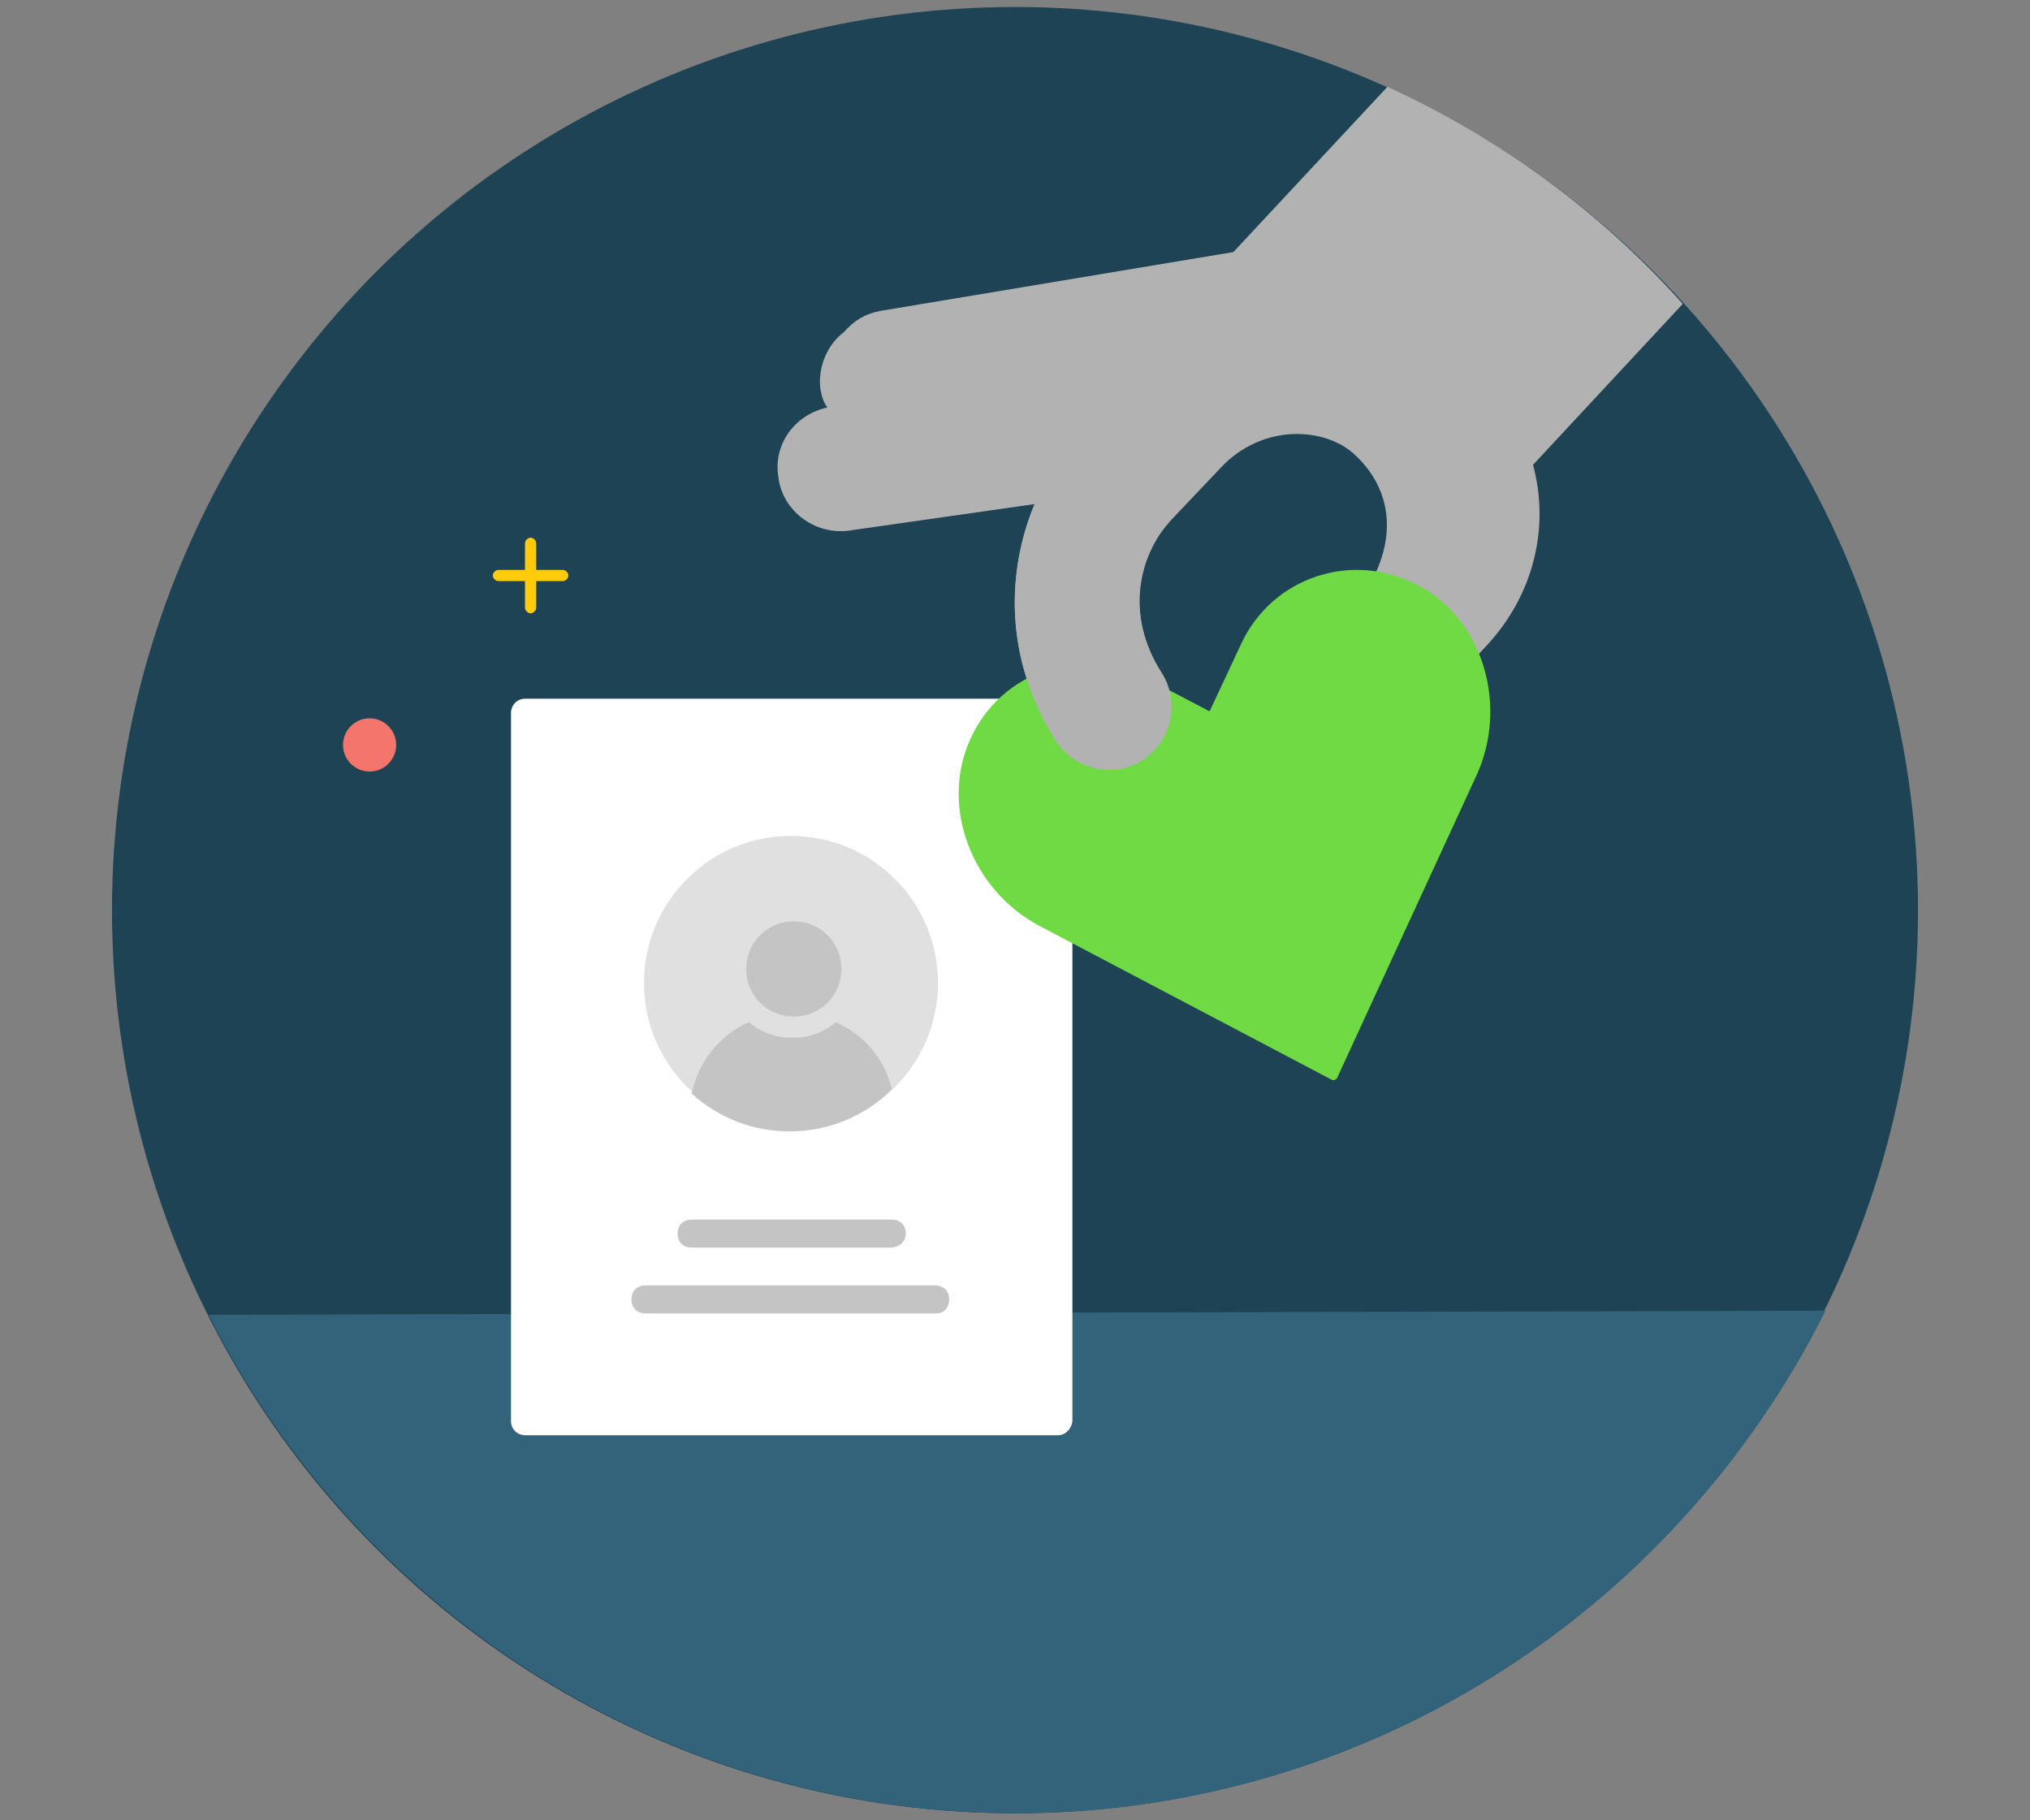 <svg role="img" viewBox="0 0 145 130" xmlns="http://www.w3.org/2000/svg"><rect x="0" y="0" width="145" height="130" fill="#808080" stroke="none"/><circle cx="72.5" cy="65" fill="#1d4354" r="64.5"></circle><path d="M72.7 129.5c25.3-.1 47.1-14.7 57.7-35.9l-115.5.3c10.6 21.1 32.5 35.6 57.8 35.6z" fill="#33637a"></path><path d="M40.2 40.7h-1.9v-1.9c0-.2-.2-.4-.4-.4s-.4.2-.4.4v1.9h-1.9c-.2 0-.4.2-.4.4s.2.4.4.4h1.9v1.9c0 .2.2.4.4.4s.4-.2.4-.4v-1.9h1.9c.2 0 .4-.2.4-.4s-.2-.4-.4-.4z" fill="#ffcc0d"></path><circle cx="26.4" cy="53.2" fill="#f3756c" r="1.9"></circle><path d="M75.6 102.5H37.5c-.5 0-1-.4-1-1V50.9c0-.5.4-1 1-1h38.1c.5 0 1 .4 1 1v50.5c0 .6-.5 1.1-1 1.1z" fill="#fff"></path><path d="M63.6 89.1H49.4c-.6 0-1-.4-1-1s.4-1 1-1h14.3c.6 0 1 .4 1 1s-.5 1-1.1 1zM66.9 93.8H46.1c-.6 0-1-.4-1-1s.4-1 1-1h20.7c.6 0 1 .4 1 1s-.4 1-.9 1z" fill="#c4c4c4"></path><path d="M99.1 6.2L88.1 18l-25.2 4.2c-1.1.2-1.9.7-2.6 1.5-1.2.9-1.9 2.5-1.7 4.1.1.5.2.9.5 1.3-2.3.5-3.9 2.6-3.5 5 .3 2.4 2.6 4.1 5 3.8L73.9 36c-2 4.8-2.2 11 1.5 16.9 1.3 2.1 4.1 2.7 6.2 1.4 2.1-1.3 2.7-4.1 1.4-6.2-2.7-4.2-1.6-8.4.5-10.8l3.7-3.9c3-3.2 7.5-2.9 9.6-.9 3.1 2.9 2.8 6.9.4 10.2l-5.6 6c-1.7 1.8-1.6 4.6.2 6.3 1.8 1.7 4.6 1.6 6.3-.2l8-8.6c3.5-3.7 4.6-8.6 3.4-13l10.7-11.5c-5.8-6.5-13-11.8-21.1-15.5z" fill="#b2b2b2"></path><path d="M74.2 66.1c-4.7-2.5-7.1-8.4-4.9-13.3 2.2-4.9 8-6.8 12.7-4.3l4.4 2.3 2.2-4.7c2.2-4.9 8-6.8 12.7-4.3 4.7 2.5 6.4 8.6 4.2 13.5L95.5 77c-.1.1-.2.2-.4.1l-20.9-11z" fill="#6fda44"></path><path d="M83.5 37.3c-2.2 2.4-3.2 6.6-.5 10.8 1.3 2.1.7 4.8-1.4 6.2-2.1 1.3-4.8.7-6.2-1.4-3.7-5.9-3.5-12.1-1.5-16.9l9.6 1.3z" fill="#b2b2b2"></path><g><path d="M67 70.2c0 5.8-4.7 10.5-10.5 10.5S46 76 46 70.2s4.7-10.5 10.5-10.5S67 64.4 67 70.2" fill="#e0e0e0"></path><path d="M60.1 69.2c0 1.9-1.5 3.4-3.4 3.4s-3.4-1.5-3.4-3.4 1.5-3.4 3.4-3.4 3.4 1.5 3.4 3.4" fill="#c4c4c4"></path><path d="M56.2 74h1-.5c-.2.1-.3 0-.5 0z" fill="none"></path><path d="M59.7 73c-.7.6-1.6 1-2.6 1.1h-1c-1-.1-1.9-.5-2.6-1.1-2.1.9-3.6 2.8-4.1 5.1 1.9 1.7 4.3 2.7 7 2.7 2.8 0 5.4-1.1 7.3-3-.5-2.2-2-3.9-4-4.8z" fill="#c4c4c4"></path></g></svg>
